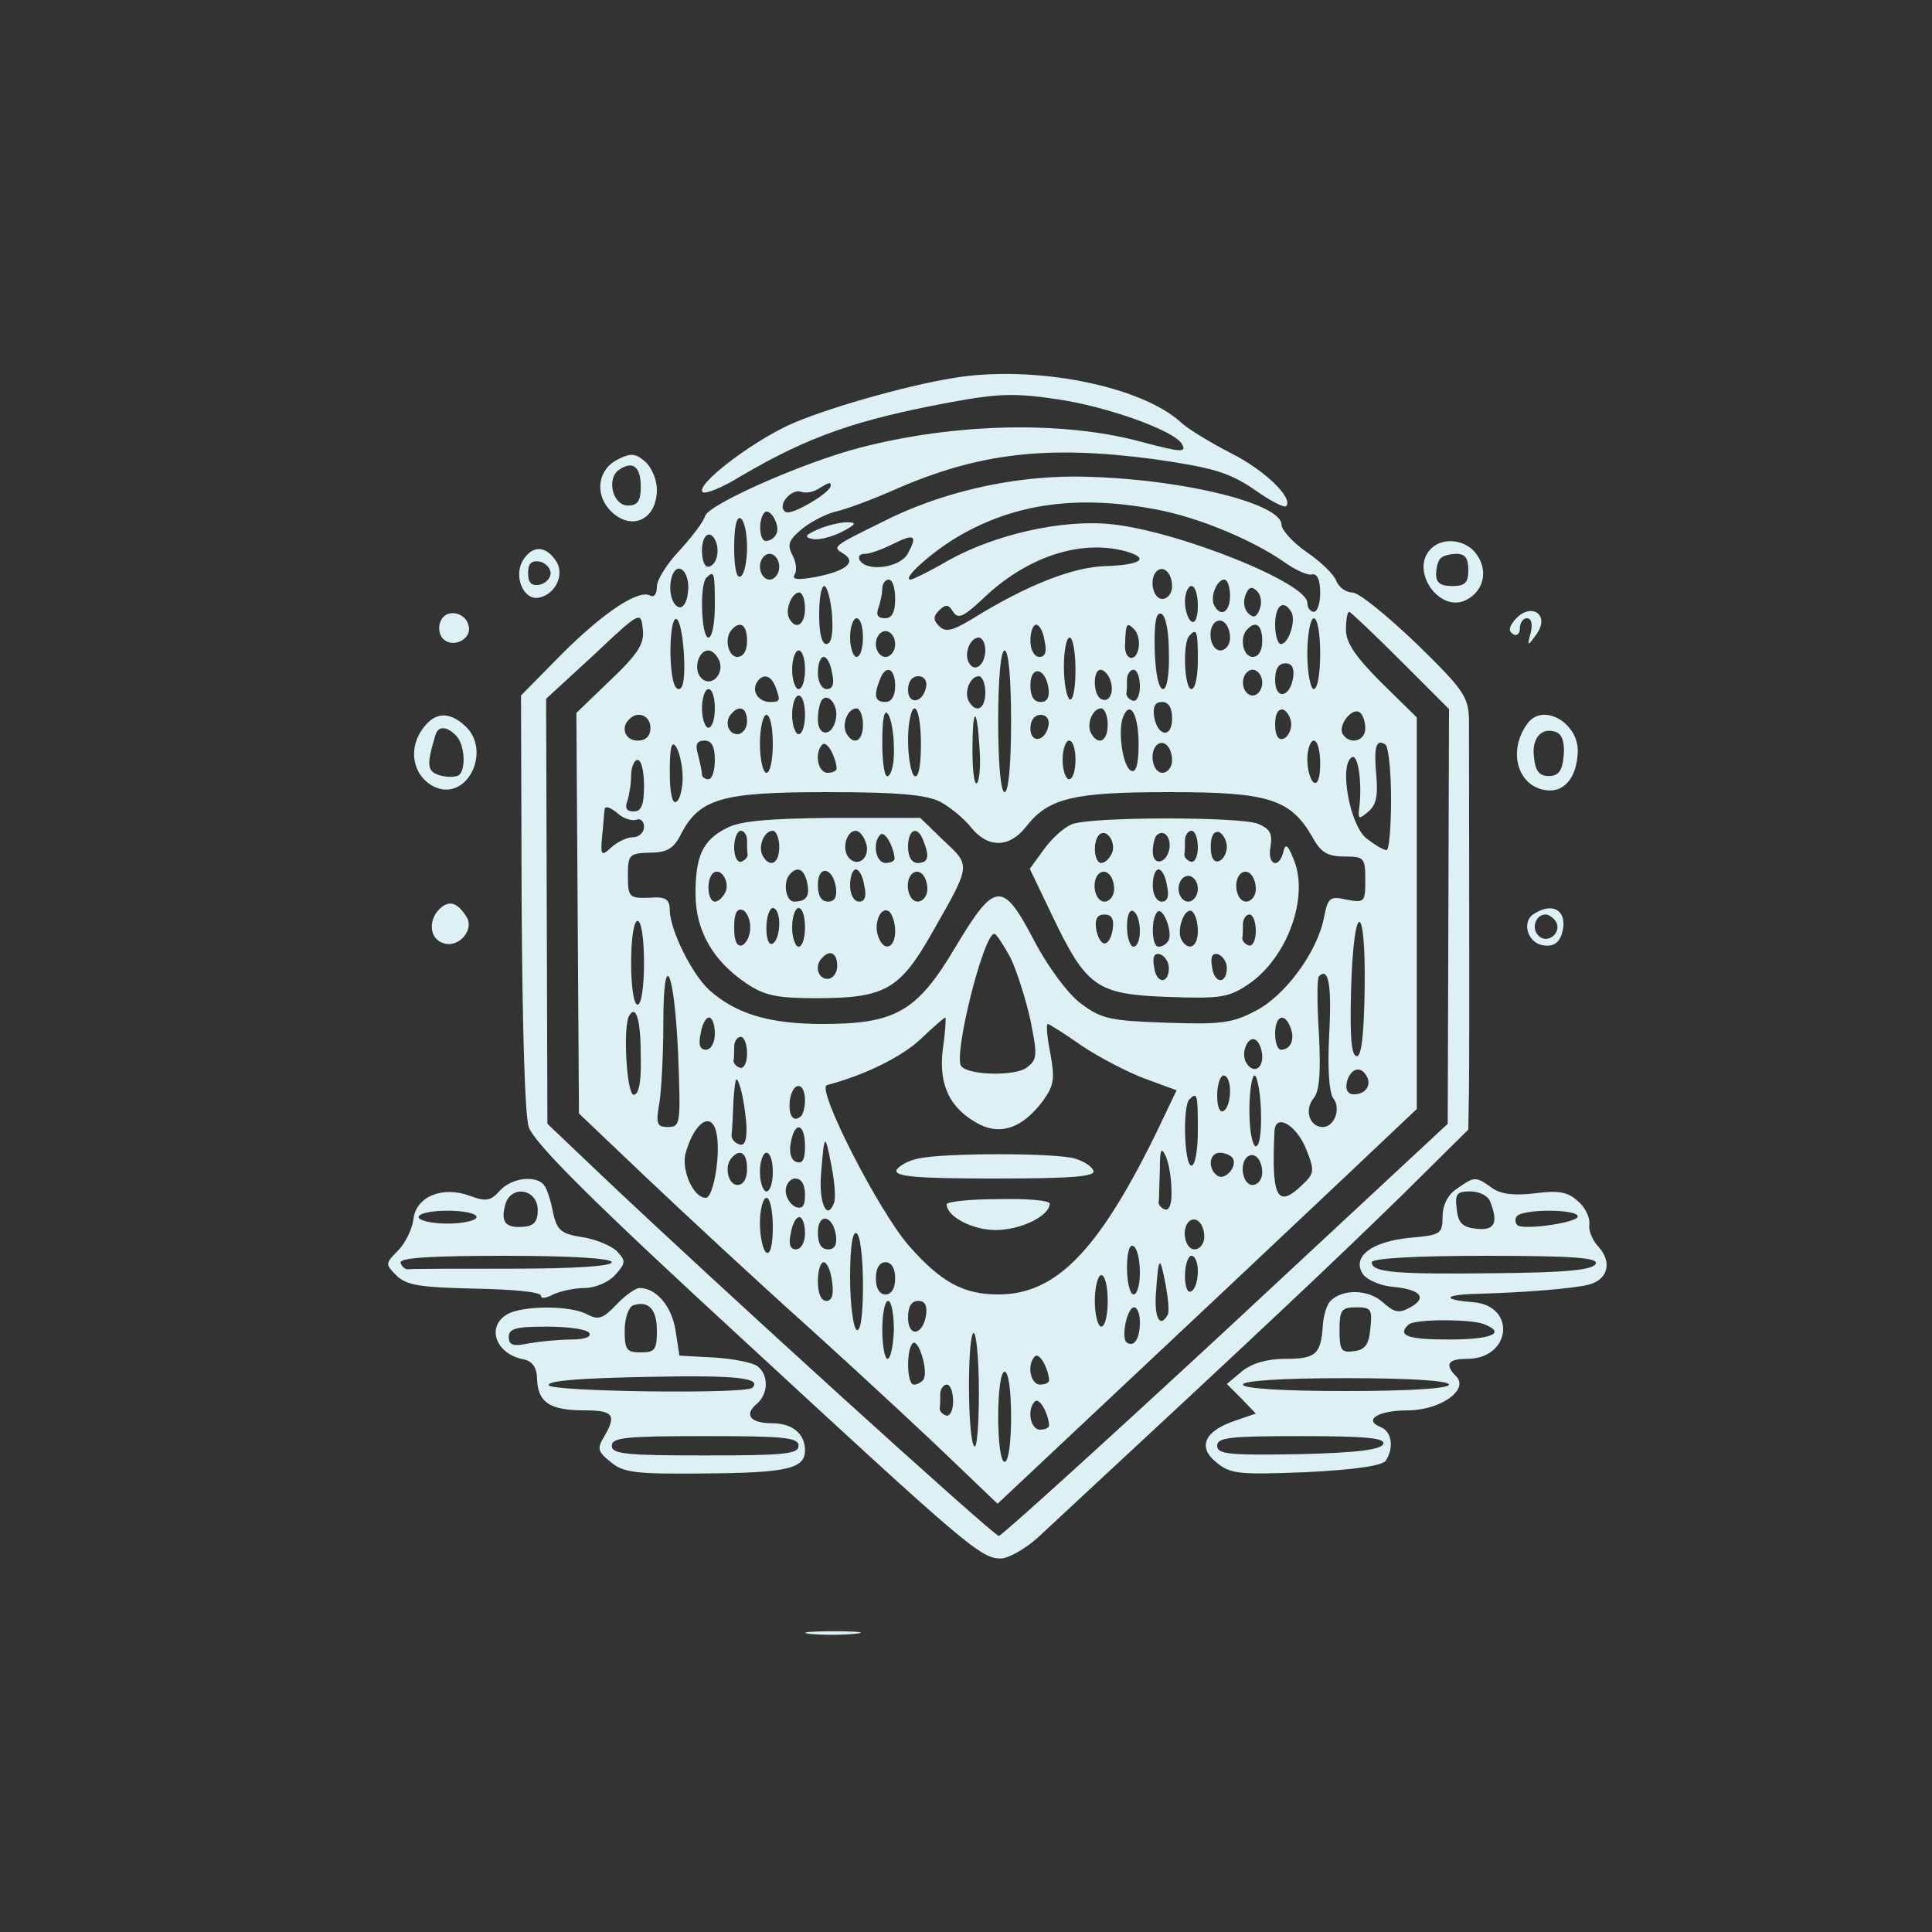  <svg  version="1.0" xmlns="http://www.w3.org/2000/svg"  width="300pt" height="300pt" viewBox="0 0 300 300"  preserveAspectRatio="xMidYMid meet"><rect x="0" y="0" width="300" height="300" fill="#333333" stroke="none"/>  <g transform="translate(0,300) scale(0.1,-0.1)" fill="#ddf0f3" stroke="none"> <path d="M1480 2413 c-75 -12 -203 -49 -255 -73 -62 -29 -145 -93 -134 -104 4 -4 31 7 60 25 104 61 178 87 323 114 75 14 102 15 168 5 76 -11 180 -48 193 -69 8 -14 1 -14 -63 3 -122 33 -289 29 -436 -9 -89 -23 -235 -88 -241 -106 -3 -10 -21 -33 -40 -54 -19 -20 -35 -45 -35 -56 0 -11 -4 -17 -10 -14 -18 11 -74 -27 -138 -91 l-63 -64 1 -320 c1 -192 5 -332 11 -350 9 -26 105 -121 339 -336 341 -315 363 -334 394 -334 12 0 38 15 57 32 375 348 453 422 567 533 l102 101 1 60 c1 64 0 515 0 578 -1 34 -9 46 -82 117 -45 43 -89 79 -99 79 -10 0 -21 8 -25 18 -3 9 -23 29 -45 44 -22 15 -40 35 -40 43 0 35 -168 74 -321 75 -102 0 -210 -25 -300 -71 -77 -38 -77 -38 -59 -49 21 -13 3 -27 -44 -36 -28 -5 -37 -4 -32 4 4 7 2 20 -4 31 -8 16 -5 23 17 41 14 11 38 23 52 26 14 3 55 18 91 34 130 57 237 69 402 47 90 -13 115 -20 154 -46 25 -18 48 -30 51 -27 12 12 -33 56 -85 82 -31 16 -66 37 -77 47 -62 58 -230 91 -355 70z m-190 -167 c0 -11 -61 -47 -70 -41 -15 9 9 38 25 31 7 -2 18 0 26 5 16 10 19 11 19 5z m505 -37 c65 -12 149 -47 198 -81 18 -13 38 -22 44 -20 8 2 13 -8 13 -28 0 -16 -4 -30 -10 -30 -5 0 -10 6 -10 14 0 31 -200 111 -304 122 -77 8 -181 -16 -253 -56 -29 -17 -56 -30 -59 -30 -15 0 33 43 74 67 87 51 185 65 307 42z m-590 -39 c-3 -6 -10 -10 -16 -10 -10 0 -12 33 -2 44 9 9 26 -22 18 -34z m-45 -20 c0 -21 -4 -42 -10 -45 -6 -4 -10 13 -10 45 0 32 4 49 10 45 6 -3 10 -24 10 -45z m-48 8 c6 -17 -1 -38 -13 -38 -5 0 -9 11 -9 25 0 26 14 34 22 13z m298 -17 c-11 -22 -63 -30 -75 -11 -3 6 0 10 8 10 8 0 27 7 43 15 34 17 39 14 24 -14z m338 3 c38 -11 24 -21 -30 -23 -51 -1 -123 -29 -210 -83 -30 -18 -40 -20 -50 -10 -9 9 -9 15 0 24 10 10 15 10 22 -2 8 -12 16 -8 47 21 67 64 150 92 221 73z m-538 -24 c0 -11 -7 -20 -15 -20 -8 0 -15 9 -15 20 0 11 7 20 15 20 8 0 15 -9 15 -20z m-142 -41 c-1 -13 -7 -23 -13 -22 -13 3 -18 30 -11 50 10 24 29 1 24 -28z m752 10 c0 -10 -7 -19 -15 -19 -15 0 -21 31 -9 43 11 10 24 -3 24 -24z m-710 -29 c0 -27 -4 -50 -10 -50 -11 0 -14 83 -3 93 12 12 13 8 13 -43z m280 10 c0 -21 -5 -30 -16 -30 -11 0 -14 5 -10 16 3 9 6 22 6 30 0 8 5 14 10 14 6 0 10 -13 10 -30z m520 5 c0 -25 -14 -34 -24 -16 -8 12 3 41 15 41 5 0 9 -11 9 -25z m-618 -30 c2 -30 -1 -45 -9 -45 -7 0 -11 17 -11 45 0 25 3 45 8 45 4 0 10 -20 12 -45z m568 14 c0 -17 -4 -28 -10 -24 -5 3 -10 17 -10 31 0 13 5 24 10 24 6 0 10 -14 10 -31z m96 -5 c-5 -13 -10 -14 -18 -6 -6 6 -8 18 -4 28 5 13 10 14 18 6 6 -6 8 -18 4 -28z m-706 1 c0 -25 -14 -34 -24 -16 -8 12 3 41 15 41 5 0 9 -11 9 -25z m755 -5 c8 -13 -4 -50 -16 -50 -5 0 -9 14 -9 30 0 30 13 40 25 20z m-1057 -106 l-53 -51 2 -311 2 -311 103 -98 c57 -54 173 -162 258 -238 85 -77 184 -169 221 -205 l68 -65 232 218 c128 120 274 258 326 307 l93 88 0 304 0 304 -55 54 c-40 40 -55 62 -55 82 0 15 2 28 5 28 2 0 38 -34 80 -76 l75 -75 -1 -322 -1 -322 -344 -320 c-190 -176 -349 -320 -353 -320 -8 0 -441 393 -619 562 l-82 78 -1 330 -1 330 74 68 c72 68 73 68 76 41 3 -23 -6 -38 -50 -80z m867 43 c1 -34 -3 -57 -9 -57 -7 0 -12 26 -13 61 -1 41 2 59 10 56 7 -2 12 -27 12 -60z m-753 -2 c2 -37 -1 -55 -8 -55 -8 0 -12 21 -13 55 0 72 16 72 21 0z m278 25 c0 -16 -4 -30 -10 -30 -5 0 -10 14 -10 30 0 17 5 30 10 30 6 0 10 -13 10 -30z m570 -1 c0 -10 -7 -19 -15 -19 -15 0 -21 31 -9 43 11 10 24 -3 24 -24z m140 -24 c0 -30 -4 -55 -10 -55 -5 0 -10 25 -10 55 0 30 5 55 10 55 6 0 10 -25 10 -55z m-890 20 c0 -16 -6 -25 -15 -25 -15 0 -21 31 -8 43 13 14 23 6 23 -18z m462 0 c4 -17 1 -25 -8 -25 -8 0 -14 11 -14 25 0 14 4 25 9 25 5 0 11 -11 13 -25z m146 -11 c-4 -24 -23 -19 -21 6 1 33 3 34 14 23 6 -6 9 -19 7 -29z m192 11 c0 -16 -6 -25 -15 -25 -15 0 -21 31 -8 43 13 14 23 6 23 -18z m-570 -5 c0 -11 -7 -20 -15 -20 -8 0 -15 9 -15 20 0 11 7 20 15 20 8 0 15 -9 15 -20z m470 -25 c0 -25 -4 -45 -10 -45 -11 0 -14 73 -3 83 11 12 13 8 13 -38z m-330 16 c0 -23 -16 -36 -25 -21 -9 14 1 40 15 40 5 0 10 -9 10 -19z m140 -32 c0 -28 -4 -48 -9 -45 -5 4 -9 26 -9 51 0 25 4 45 9 45 5 0 9 -23 9 -51z m-553 15 c8 -21 -13 -42 -28 -27 -13 13 -5 43 11 43 6 0 13 -7 17 -16z m133 -14 c0 -16 -4 -30 -10 -30 -5 0 -10 14 -10 30 0 17 5 30 10 30 6 0 10 -13 10 -30z m320 -80 c0 -67 -4 -110 -10 -110 -6 0 -10 43 -10 110 0 67 4 110 10 110 6 0 10 -43 10 -110z m-278 75 c4 -17 1 -25 -8 -25 -8 0 -14 11 -14 25 0 14 4 25 9 25 5 0 11 -11 13 -25z m716 -7 c-5 -32 -28 -35 -28 -4 0 17 5 26 16 26 10 0 14 -7 12 -22z m-618 -13 c0 -16 -6 -25 -15 -25 -16 0 -19 9 -9 34 9 25 24 19 24 -9z m238 -3 c2 -15 -2 -22 -12 -22 -11 0 -16 9 -16 26 0 31 23 28 28 -4z m96 12 c7 -19 -2 -37 -15 -29 -12 8 -12 45 0 45 5 0 12 -7 15 -16z m46 -10 c0 -14 -5 -24 -11 -22 -6 2 -10 7 -10 11 1 4 1 14 1 22 0 8 5 15 10 15 6 0 10 -12 10 -26z m190 6 c0 -11 -7 -20 -15 -20 -8 0 -15 9 -15 20 0 11 7 20 15 20 8 0 15 -9 15 -20z m-756 -6 c8 -22 8 -24 -8 -24 -18 0 -29 16 -21 30 9 15 22 12 29 -6z m234 -1 c-5 -25 -28 -28 -28 -4 0 12 6 21 16 21 9 0 14 -7 12 -17z m92 -8 c0 -26 -14 -33 -25 -15 -9 14 1 40 15 40 5 0 10 -11 10 -25z m-420 -25 c0 -16 -4 -30 -10 -30 -5 0 -10 14 -10 30 0 17 5 30 10 30 6 0 10 -13 10 -30z m140 -10 c0 -16 -4 -30 -10 -30 -5 0 -10 14 -10 30 0 17 5 30 10 30 6 0 10 -13 10 -30z m48 -6 c-5 -28 -28 -29 -28 -1 0 13 3 27 7 31 10 10 25 -10 21 -30z m522 0 c0 -31 -23 -28 -28 4 -2 15 2 22 12 22 11 0 16 -9 16 -26z m-660 -4 c0 -11 -7 -20 -15 -20 -15 0 -21 21 -8 33 12 13 23 7 23 -13z m180 -5 c0 -26 -14 -33 -25 -15 -9 14 1 40 15 40 5 0 10 -11 10 -25z m48 -36 c1 -21 -3 -41 -9 -44 -5 -4 -9 18 -9 52 0 37 3 53 9 44 5 -7 9 -31 9 -52z m42 5 c0 -34 -4 -53 -10 -49 -5 3 -10 28 -10 56 0 27 5 49 10 49 6 0 10 -25 10 -56z m290 31 c0 -26 -14 -33 -25 -15 -9 14 1 40 15 40 5 0 10 -11 10 -25z m48 -31 c0 -30 -4 -44 -11 -41 -13 4 -22 61 -13 84 11 27 24 3 24 -43z m237 31 c0 -10 -6 -20 -12 -22 -8 -3 -13 5 -13 22 0 17 5 25 13 23 6 -3 12 -13 12 -23z m115 -6 c0 -20 -24 -26 -35 -9 -8 13 14 42 26 34 5 -3 9 -14 9 -25z m-1110 1 c0 -13 -7 -20 -20 -20 -19 0 -27 20 -13 33 13 14 33 6 33 -13z m190 -25 c0 -25 -4 -45 -10 -45 -5 0 -10 20 -10 45 0 25 5 45 10 45 6 0 10 -20 10 -45z m321 -7 c2 -26 0 -50 -4 -54 -4 -4 -7 19 -7 51 0 69 7 70 11 3z m107 35 c-5 -25 -28 -28 -28 -4 0 12 6 21 16 21 9 0 14 -7 12 -17z m-568 -80 c0 -17 -4 -35 -10 -38 -6 -4 -10 14 -10 47 0 38 3 49 10 38 5 -8 10 -29 10 -47z m50 27 c0 -16 -4 -30 -10 -30 -5 0 -10 3 -10 8 0 4 -3 17 -6 30 -5 16 -2 22 10 22 11 0 16 -9 16 -30z m189 -12 c1 -5 -6 -8 -14 -8 -15 0 -21 31 -8 44 7 6 20 -17 22 -36z m371 12 c0 -16 -4 -30 -10 -30 -5 0 -10 14 -10 30 0 17 5 30 10 30 6 0 10 -13 10 -30z m150 -1 c0 -10 -7 -19 -15 -19 -15 0 -21 31 -9 43 11 10 24 -3 24 -24z m230 -5 c0 -21 -4 -33 -10 -29 -5 3 -10 19 -10 36 0 16 5 29 10 29 6 0 10 -16 10 -36z m110 -55 c0 -43 -3 -79 -7 -79 -5 0 -18 8 -31 18 -26 20 -43 114 -23 126 10 7 17 -43 11 -83 -1 -13 1 -13 15 -1 12 10 15 25 12 57 -4 44 0 56 14 47 5 -3 9 -41 9 -85z m-1160 21 c0 -30 -4 -40 -16 -40 -11 0 -14 5 -10 16 3 9 6 27 6 40 0 13 5 24 10 24 6 0 10 -18 10 -40z m460 -25 c15 -8 37 -26 48 -40 26 -32 59 -32 85 1 35 45 73 54 224 54 154 0 187 -11 221 -70 13 -24 24 -30 50 -30 30 0 32 -2 32 -36 0 -35 -1 -36 -29 -31 -26 6 -29 3 -35 -27 -10 -54 -61 -123 -107 -146 -36 -19 -55 -21 -139 -18 -87 3 -100 6 -132 30 -20 15 -51 57 -72 97 -49 94 -61 93 -122 -9 -60 -101 -93 -120 -207 -120 -83 0 -135 16 -176 53 -27 25 -60 92 -61 123 0 18 -6 22 -32 20 -31 -1 -33 1 -33 34 0 33 2 35 34 36 26 0 37 6 48 28 29 56 63 66 226 66 111 0 155 -4 177 -15z m-472 -28 c6 3 12 -2 12 -11 0 -9 -8 -16 -17 -16 -9 0 -24 -7 -34 -16 -15 -14 -17 -13 -14 18 2 18 3 37 4 42 1 5 9 2 19 -6 9 -9 23 -13 30 -11z m12 -222 c0 -37 -4 -65 -10 -65 -6 0 -10 28 -10 65 0 37 4 65 10 65 6 0 10 -28 10 -65z m1119 -40 c-1 -72 -5 -105 -12 -105 -9 0 -11 31 -9 105 4 138 23 138 21 0z m-550 48 c10 -21 24 -65 31 -97 11 -55 11 -61 -6 -74 -18 -13 -88 -12 -101 2 -14 13 34 206 51 206 3 0 14 -17 25 -37z m-516 -150 c4 -108 4 -113 -16 -113 -17 0 -19 5 -13 38 3 20 6 75 6 122 0 121 17 87 23 -47z m1011 31 c-3 -52 0 -91 6 -99 13 -16 2 -45 -16 -45 -21 0 -29 27 -14 45 9 11 11 40 8 100 -3 46 -3 86 0 89 15 15 20 -13 16 -90z m-1069 -35 c1 -38 -3 -59 -11 -59 -11 0 -17 106 -7 123 11 18 18 -8 18 -64z m115 36 c0 -14 -6 -25 -14 -25 -9 0 -12 8 -8 25 2 14 8 25 13 25 5 0 9 -11 9 -25z m354 -24 c-7 -56 11 -93 57 -117 34 -17 67 -5 98 36 18 25 19 35 12 74 -5 25 -7 46 -4 46 2 0 26 -15 53 -34 27 -18 71 -41 98 -51 l49 -18 -34 -71 c-89 -180 -154 -246 -243 -246 -54 0 -89 19 -139 76 -47 54 -144 244 -127 249 60 16 116 44 145 71 20 19 37 34 39 34 1 0 0 -22 -4 -49z m540 33 c7 -18 0 -34 -15 -34 -5 0 -9 11 -9 25 0 28 15 34 24 9z m-844 -40 c0 -14 -5 -24 -11 -22 -6 2 -10 7 -10 11 1 4 1 14 1 22 0 8 5 15 10 15 6 0 10 -12 10 -26z m800 -5 c0 -20 -15 -26 -25 -9 -9 15 3 43 15 35 5 -3 10 -15 10 -26z m164 -34 c3 -9 -1 -18 -10 -22 -19 -7 -28 2 -21 22 8 19 23 19 31 0z m-965 -73 c1 -23 -3 -32 -11 -29 -7 2 -13 9 -12 15 1 7 2 31 3 55 3 36 4 39 11 17 4 -14 8 -40 9 -58z m751 54 c0 -14 -4 -28 -10 -31 -6 -4 -10 7 -10 24 0 17 5 31 10 31 6 0 10 -11 10 -24z m48 -31 c1 -32 -2 -55 -8 -55 -5 0 -10 24 -10 55 0 30 4 55 8 55 4 0 9 -25 10 -55z m-708 16 c0 -10 -3 -21 -6 -24 -13 -12 -21 3 -17 28 6 27 23 24 23 -4z m610 -46 c0 -30 -4 -55 -10 -55 -11 0 -14 93 -3 103 12 12 13 8 13 -48z m-748 -2 c8 -32 -4 -103 -16 -103 -20 0 -39 45 -31 71 14 47 39 63 47 32z m916 -27 c14 -35 13 -38 -7 -57 -38 -36 -47 -18 -42 85 2 28 34 9 49 -28z m-778 4 c0 -21 -4 -28 -14 -24 -8 3 -11 15 -8 30 6 34 22 30 22 -6z m45 -88 c-11 -29 -24 1 -20 46 5 63 6 64 16 12 5 -25 7 -51 4 -58z m524 20 c1 -20 -3 -32 -10 -30 -6 2 -10 7 -10 11 1 4 1 26 2 50 0 32 2 37 9 22 5 -11 9 -35 9 -53z m-659 33 c0 -16 -6 -25 -15 -25 -15 0 -21 31 -8 43 13 14 23 6 23 -18z m40 -5 c0 -16 -4 -30 -10 -30 -5 0 -10 14 -10 30 0 17 5 30 10 30 6 0 10 -13 10 -30z m714 22 c8 -13 -11 -35 -23 -28 -16 10 -14 36 3 36 8 0 17 -4 20 -8z m46 -23 c0 -10 -7 -19 -15 -19 -15 0 -21 31 -9 43 11 10 24 -3 24 -24z m-710 -34 c0 -18 -4 -23 -15 -19 -8 4 -15 15 -15 25 0 10 7 19 15 19 9 0 15 -9 15 -25z m-50 -51 c0 -27 -4 -43 -10 -39 -5 3 -10 24 -10 46 0 21 5 39 10 39 6 0 10 -21 10 -46z m50 -9 c0 -14 -6 -25 -14 -25 -9 0 -12 8 -8 25 2 14 8 25 13 25 5 0 9 -11 9 -25z m48 -3 c2 -15 -2 -22 -12 -22 -11 0 -16 9 -16 26 0 31 23 28 28 -4z m572 -3 c0 -10 -7 -19 -15 -19 -15 0 -21 31 -9 43 11 10 24 -3 24 -24z m-530 -75 c0 -48 -4 -73 -10 -69 -5 3 -10 40 -10 81 0 48 4 73 10 69 6 -3 10 -40 10 -81z m430 20 c0 -19 -4 -34 -10 -34 -5 0 -10 18 -10 41 0 24 4 38 10 34 6 -3 10 -22 10 -41z m90 2 c0 -14 -4 -28 -10 -31 -6 -4 -10 7 -10 24 0 17 5 31 10 31 6 0 10 -11 10 -24z m-568 -16 c3 -20 0 -30 -9 -30 -8 0 -13 12 -13 30 0 17 4 30 9 30 5 0 11 -13 13 -30z m98 5 c0 -16 -6 -25 -15 -25 -9 0 -15 9 -15 25 0 16 6 25 15 25 9 0 15 -9 15 -25z m423 -57 c-12 -21 -21 -4 -18 35 4 57 6 59 15 12 4 -22 6 -43 3 -47z m-93 22 c0 -22 -4 -40 -10 -40 -5 0 -10 18 -10 40 0 22 5 40 10 40 6 0 10 -18 10 -40z m-332 -45 c-1 -25 -5 -45 -10 -45 -4 0 -8 20 -8 45 0 25 4 45 9 45 5 0 9 -20 9 -45z m50 23 c-5 -32 -28 -35 -28 -4 0 17 5 26 16 26 10 0 14 -7 12 -22z m332 -11 c0 -26 -9 -39 -20 -32 -10 6 0 55 11 55 5 0 9 -10 9 -23z m-250 -109 c0 -50 -3 -88 -7 -84 -11 10 -11 176 -1 176 4 0 8 -41 8 -92z m-86 20 c-3 -4 -9 -8 -15 -8 -11 0 -12 53 -2 64 9 9 25 -43 17 -56z m195 0 c1 -5 -6 -8 -14 -8 -15 0 -21 31 -8 44 7 6 20 -17 22 -36z m-59 -58 c0 -40 -4 -70 -10 -70 -6 0 -10 30 -10 70 0 40 4 70 10 70 6 0 10 -30 10 -70z m-90 24 c0 -14 -5 -24 -11 -22 -6 2 -10 7 -10 11 1 4 1 14 1 22 0 8 5 15 10 15 6 0 10 -12 10 -26z m149 -36 c1 -5 -6 -8 -14 -8 -15 0 -21 31 -8 44 7 6 20 -17 22 -36z"/> <path d="M1128 1714 c-37 -19 -48 -43 -48 -102 0 -57 27 -104 79 -139 28 -19 48 -23 108 -23 107 0 130 13 180 101 61 107 61 104 18 144 l-36 35 -137 0 c-101 -1 -144 -5 -164 -16z m32 -19 c0 -8 0 -18 1 -22 0 -4 -4 -9 -10 -11 -6 -2 -11 8 -11 22 0 14 5 26 10 26 6 0 10 -7 10 -15z m50 -10 c0 -26 -14 -33 -25 -15 -9 14 1 40 15 40 5 0 10 -11 10 -25z m134 8 c9 -22 -10 -41 -25 -26 -13 13 -5 43 10 43 5 0 12 -8 15 -17z m45 -25 c1 -5 -6 -8 -14 -8 -15 0 -21 31 -8 44 7 6 20 -17 22 -36z m45 26 c10 -25 7 -34 -9 -34 -9 0 -15 9 -15 25 0 28 15 34 24 9z m-307 -78 c-4 -9 -11 -16 -17 -16 -11 0 -14 33 -3 44 11 10 26 -11 20 -28z m126 15 c5 -22 0 -31 -20 -31 -13 0 -18 31 -6 43 11 12 21 8 26 -12z m45 -9 c2 -15 -2 -22 -12 -22 -11 0 -16 9 -16 26 0 31 23 28 28 -4z m44 3 c4 -17 1 -25 -8 -25 -8 0 -14 11 -14 25 0 14 4 25 9 25 5 0 11 -11 13 -25z m98 -6 c0 -10 -7 -19 -15 -19 -15 0 -21 31 -9 43 11 10 24 -3 24 -24z m-275 -59 c0 -13 -6 -25 -13 -28 -8 -2 -12 7 -12 28 0 21 4 30 13 27 6 -2 12 -14 12 -27z m45 6 c0 -14 -4 -28 -10 -31 -6 -4 -10 7 -10 24 0 17 5 31 10 31 6 0 10 -11 10 -24z m40 -6 c0 -16 -4 -30 -10 -30 -5 0 -10 14 -10 30 0 17 5 30 10 30 6 0 10 -13 10 -30z m140 -6 c0 -26 -17 -33 -26 -9 -8 20 3 48 16 40 5 -3 10 -17 10 -31z m-90 -54 c0 -11 -7 -20 -15 -20 -15 0 -21 21 -8 33 12 13 23 7 23 -13z"/> <path d="M1664 1720 c-12 -5 -31 -22 -43 -39 l-22 -30 35 -73 c53 -111 69 -122 179 -126 83 -3 95 -1 126 20 60 41 94 135 70 193 -9 23 -13 26 -16 13 -7 -29 -26 -21 -20 8 3 20 -1 27 -20 35 -30 11 -260 11 -289 -1z m63 -44 c-4 -9 -11 -16 -17 -16 -11 0 -14 33 -3 44 11 10 26 -11 20 -28z m89 7 c-4 -24 -26 -29 -26 -5 0 10 3 22 6 25 11 10 22 -2 20 -20z m44 1 c0 -14 -5 -24 -11 -22 -6 2 -10 7 -10 11 1 4 1 14 1 22 0 8 5 15 10 15 6 0 10 -12 10 -26z m45 1 c0 -10 -6 -20 -12 -22 -8 -3 -13 5 -13 22 0 17 5 25 13 23 6 -3 12 -13 12 -23z m-175 -66 c0 -10 -7 -19 -15 -19 -15 0 -21 31 -9 43 11 10 24 -3 24 -24z m82 6 c4 -17 1 -25 -8 -25 -8 0 -14 11 -14 25 0 14 4 25 9 25 5 0 11 -11 13 -25z m138 -6 c0 -10 -7 -19 -15 -19 -15 0 -21 31 -9 43 11 10 24 -3 24 -24z m-90 1 c0 -11 -7 -20 -15 -20 -8 0 -15 9 -15 20 0 11 7 20 15 20 8 0 15 -9 15 -20z m-90 -66 c0 -13 -4 -24 -10 -24 -5 0 -10 14 -10 31 0 17 4 28 10 24 6 -3 10 -17 10 -31z m44 -15 c-3 -5 -9 -9 -15 -9 -11 0 -12 43 -2 54 9 9 25 -33 17 -45z m46 15 c0 -24 -14 -32 -25 -14 -9 14 4 52 16 45 5 -4 9 -17 9 -31z m-132 4 c-2 -13 -7 -23 -13 -23 -5 0 -11 10 -13 23 -2 15 2 22 13 22 11 0 15 -7 13 -22z m222 -4 c0 -14 -5 -24 -11 -22 -6 2 -10 7 -10 11 1 4 1 14 1 22 0 8 5 15 10 15 6 0 10 -12 10 -26z m-135 -57 c0 -26 -20 -25 -23 2 -3 16 1 22 10 19 7 -3 13 -12 13 -21z m90 0 c0 -26 -20 -25 -23 2 -3 16 1 22 10 19 7 -3 13 -12 13 -21z"/> <path d="M1426 1201 c-16 -3 -31 -12 -34 -18 -3 -10 32 -13 153 -13 119 0 156 3 153 12 -3 7 -15 15 -29 19 -30 9 -204 9 -243 0z"/> <path d="M1470 1130 c0 -19 40 -40 76 -40 39 0 84 22 84 41 0 5 -35 8 -80 7 -44 0 -80 -4 -80 -8z"/> <path d="M960 2287 c-31 -15 -37 -52 -14 -78 32 -35 74 -18 74 31 0 15 -8 34 -18 43 -15 13 -22 14 -42 4z m35 -43 c0 -22 -5 -29 -20 -29 -24 0 -34 43 -13 56 21 14 33 4 33 -27z"/> <path d="M1270 2178 c-20 -9 -22 -12 -8 -15 9 -2 29 3 45 11 23 12 24 15 8 15 -11 0 -31 -5 -45 -11z"/> <path d="M2222 2148 c-34 -34 14 -102 56 -79 26 14 33 45 15 70 -16 23 -52 28 -71 9z m58 -33 c0 -20 -5 -25 -25 -25 -18 0 -25 5 -25 18 0 10 3 22 7 25 3 4 15 7 25 7 13 0 18 -7 18 -25z"/> <path d="M812 2130 c-15 -25 1 -63 25 -58 25 5 40 35 27 56 -16 25 -37 26 -52 2z m43 -20 c0 -8 -8 -16 -17 -18 -13 -2 -18 3 -18 18 0 15 5 20 18 18 9 -2 17 -10 17 -18z"/> <path d="M684 2035 c-4 -9 -2 -21 4 -27 15 -15 44 -1 40 19 -4 23 -36 29 -44 8z"/> <path d="M2351 2036 c-8 -10 -9 -16 -1 -21 5 -3 10 1 10 9 0 9 5 16 11 16 7 0 9 -9 6 -22 -6 -22 -5 -22 8 -4 24 32 -9 53 -34 22z"/> <path d="M654 1865 c-21 -32 -11 -72 21 -87 51 -23 89 57 47 95 -26 24 -49 21 -68 -8z m54 -7 c14 -14 16 -54 4 -62 -5 -3 -18 -3 -29 0 -20 6 -21 16 -7 62 4 15 17 15 32 0z"/> <path d="M2373 1878 c-31 -40 -19 -94 22 -104 32 -8 54 17 55 60 0 44 -53 74 -77 44z m55 -52 c-2 -23 -8 -31 -23 -31 -15 0 -21 8 -23 29 -4 30 12 48 35 39 9 -4 13 -17 11 -37z"/> <path d="M682 1588 c-17 -17 -15 -45 5 -52 24 -10 51 20 37 41 -14 22 -27 26 -42 11z"/> <path d="M2382 1581 c-20 -12 -10 -46 15 -49 14 -2 23 3 28 17 11 35 -12 52 -43 32z m34 -12 c10 -17 -13 -36 -27 -22 -12 12 -4 33 11 33 5 0 12 -5 16 -11z"/> <path d="M776 1151 c-14 -16 -22 -17 -46 -8 -43 16 -84 -1 -88 -36 -2 -16 -13 -38 -24 -49 -20 -20 -20 -21 -2 -39 16 -15 36 -18 122 -20 56 -1 102 -5 102 -11 0 -5 8 -4 19 2 11 5 33 10 49 10 16 0 37 9 47 20 17 19 17 22 3 37 -9 9 -34 19 -54 22 -33 5 -39 11 -45 37 -3 17 -9 36 -13 42 -11 18 -51 14 -70 -7z m59 -30 c0 -18 -6 -25 -23 -26 -28 -2 -35 8 -27 36 10 30 50 22 50 -10z m-95 -11 c0 -5 -20 -10 -45 -10 -25 0 -45 5 -45 10 0 6 20 10 45 10 25 0 45 -4 45 -10z m210 -70 c0 -6 -58 -10 -155 -10 -85 0 -158 0 -162 -1 -4 0 -9 4 -11 10 -3 8 48 11 162 11 104 0 166 -4 166 -10z"/> <path d="M2262 1154 c-14 -9 -22 -26 -22 -43 0 -27 -3 -29 -51 -33 -59 -6 -90 -29 -73 -56 6 -9 26 -18 45 -20 45 -4 56 -17 29 -32 -18 -10 -25 -8 -43 8 -22 20 -62 21 -81 2 -6 -6 -11 -23 -12 -39 -3 -44 -11 -51 -58 -51 -29 0 -52 -7 -67 -19 l-24 -20 23 -23 22 -23 -32 -11 c-48 -16 -59 -41 -29 -65 22 -18 35 -19 139 -15 78 4 118 10 124 18 13 21 9 45 -8 52 -28 11 -4 26 42 26 50 0 96 32 75 53 -18 18 -13 27 17 27 69 0 77 83 9 88 -50 4 -45 12 9 13 70 2 146 8 170 14 30 7 38 34 17 58 -10 10 -17 27 -15 36 1 10 -6 26 -18 36 -15 14 -30 17 -67 12 -33 -4 -54 -1 -67 9 -25 18 -27 17 -54 -2z m52 -20 c13 -33 7 -45 -21 -42 -22 2 -29 9 -31 31 -3 23 0 27 21 27 14 0 28 -7 31 -16z m136 -23 c0 -9 -79 -21 -93 -14 -4 3 -5 9 -2 14 8 12 95 12 95 0z m28 -73 c-4 -10 -45 -14 -154 -15 -156 -2 -194 1 -194 17 0 6 68 10 176 10 136 0 175 -3 172 -12z m-350 -100 c-2 -25 -8 -34 -25 -36 -20 -3 -23 1 -23 32 0 32 3 36 26 36 23 0 25 -3 22 -32z m176 6 c36 -14 12 -24 -54 -24 -64 0 -81 6 -63 23 8 9 96 9 117 1z m-54 -94 c0 -6 -60 -10 -160 -10 -100 0 -160 4 -160 10 0 6 60 10 160 10 100 0 160 -4 160 -10z m-102 -92 c-3 -9 -41 -14 -131 -16 -109 -2 -127 0 -127 13 0 13 20 15 131 15 100 0 130 -3 127 -12z"/> <path d="M957 974 c-21 -22 -28 -24 -45 -15 -26 14 -97 14 -123 1 -35 -19 -20 -63 25 -71 13 -3 20 -13 20 -32 2 -35 20 -47 74 -47 44 0 50 -7 30 -41 -11 -18 -10 -23 10 -39 20 -17 39 -19 145 -18 128 1 157 7 157 36 0 26 -20 42 -51 42 -34 0 -44 13 -24 30 18 15 19 44 2 58 -7 6 -37 12 -67 14 l-55 3 -6 39 c-6 38 -30 66 -56 66 -6 0 -23 -12 -36 -26z m63 -40 c0 -30 -3 -34 -25 -34 -22 0 -25 4 -25 34 0 19 6 36 13 39 24 8 37 -6 37 -39z m-105 -4 c4 -6 -8 -10 -28 -10 -19 0 -49 -3 -66 -6 -24 -5 -31 -3 -31 10 0 13 11 16 59 16 33 0 63 -4 66 -10z m253 -85 c-10 -10 -313 -6 -316 4 -2 7 48 11 155 13 138 3 177 -2 161 -17z m72 -90 c0 -13 -23 -15 -145 -15 -122 0 -145 2 -145 15 0 13 23 15 145 15 122 0 145 -2 145 -15z"/> <path d="M1257 463 c18 -2 50 -2 70 0 21 2 7 4 -32 4 -38 0 -55 -2 -38 -4z"/> </g> </svg> 